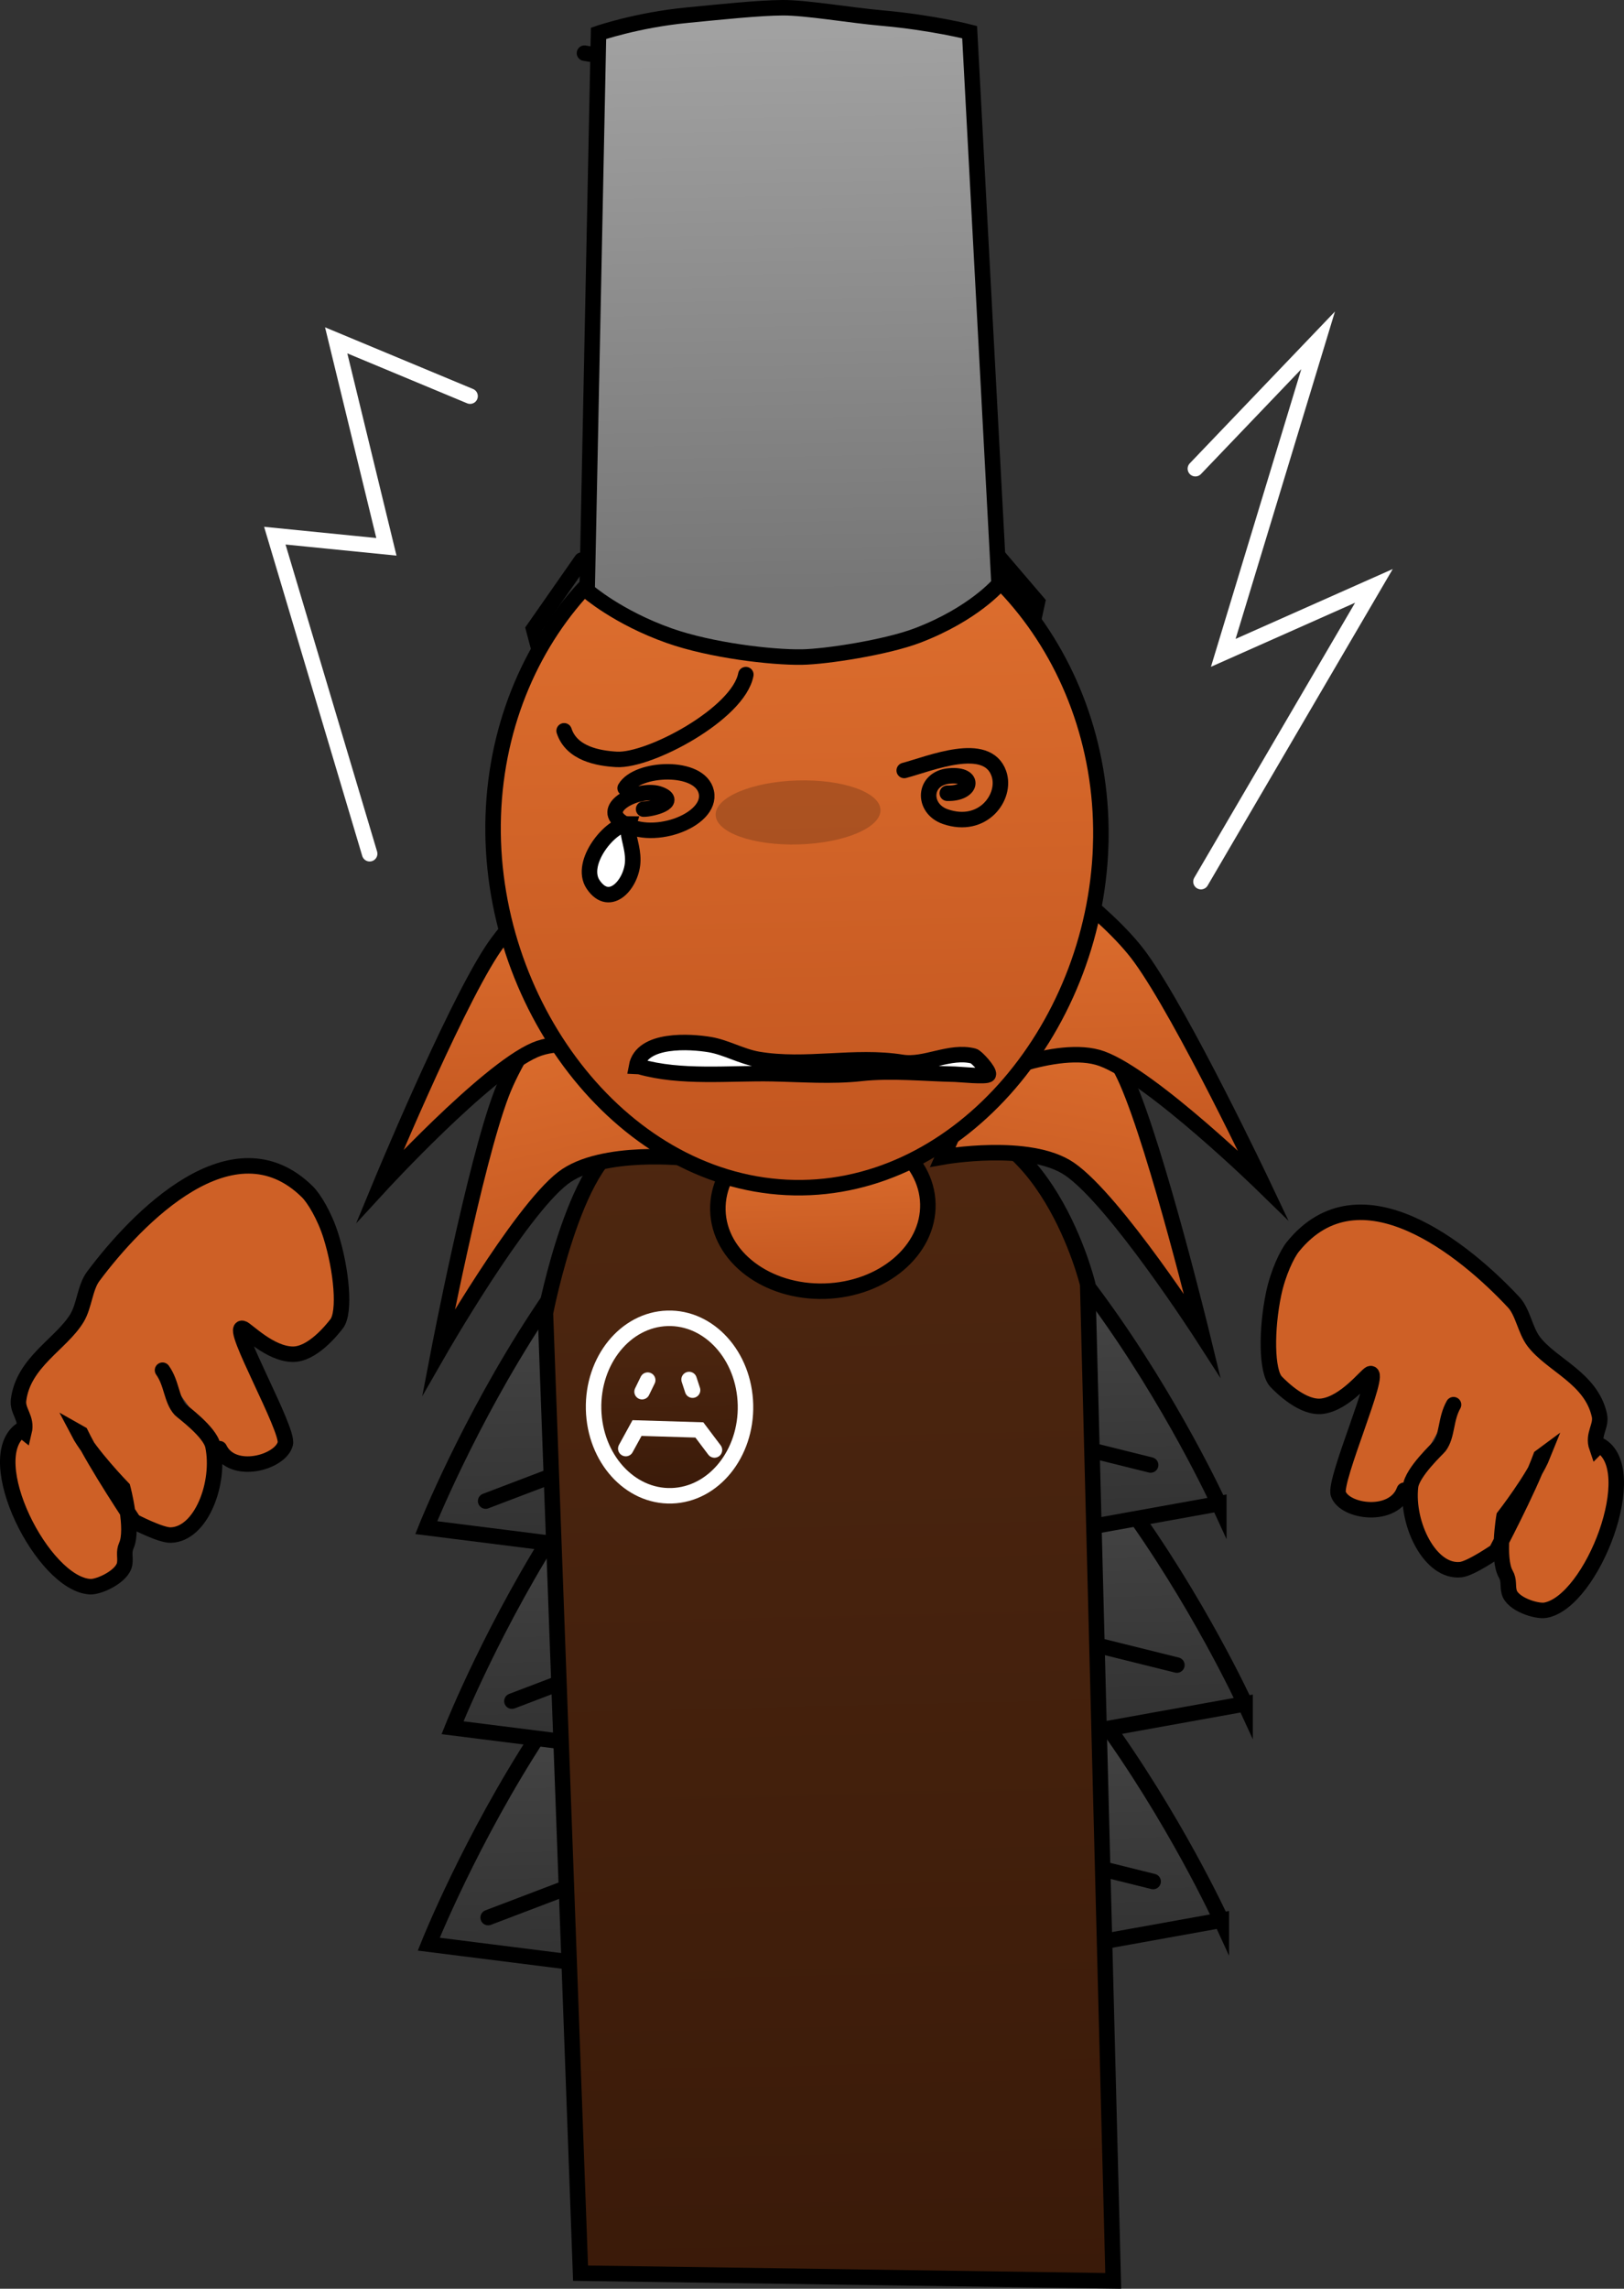 <svg version="1.1" xmlns="http://www.w3.org/2000/svg" xmlns:xlink="http://www.w3.org/1999/xlink" width="262.131" height="369.35" viewBox="0,0,262.131,369.35"><rect x="0" y="0" width="262.131" height="369.35" fill="#333333" stroke="none"/><defs><linearGradient x1="314.153" y1="231.717" x2="316.017" y2="308.373" gradientUnits="userSpaceOnUse" id="color-1"><stop offset="0" stop-color="#545454"/><stop offset="1" stop-color="#2f2f2f"/></linearGradient><linearGradient x1="317.988" y1="196.788" x2="319.852" y2="273.443" gradientUnits="userSpaceOnUse" id="color-2"><stop offset="0" stop-color="#545454"/><stop offset="1" stop-color="#2f2f2f"/></linearGradient><linearGradient x1="313.75" y1="164.499" x2="315.613" y2="241.154" gradientUnits="userSpaceOnUse" id="color-3"><stop offset="0" stop-color="#545454"/><stop offset="1" stop-color="#2f2f2f"/></linearGradient><linearGradient x1="313.829" y1="167.97" x2="318.404" y2="356.174" gradientUnits="userSpaceOnUse" id="color-4"><stop offset="0" stop-color="#4e2710"/><stop offset="1" stop-color="#3a1a09"/></linearGradient><linearGradient x1="315.1" y1="167.971" x2="315.761" y2="195.138" gradientUnits="userSpaceOnUse" id="color-5"><stop offset="0" stop-color="#e07130"/><stop offset="1" stop-color="#c2551f"/></linearGradient><linearGradient x1="290.333" y1="199.519" x2="291.029" y2="228.156" gradientUnits="userSpaceOnUse" id="color-6"><stop offset="0" stop-color="#4e2710"/><stop offset="1" stop-color="#3a1a09"/></linearGradient><linearGradient x1="363.424" y1="143.627" x2="354.178" y2="196.807" gradientUnits="userSpaceOnUse" id="color-7"><stop offset="0" stop-color="#e07130"/><stop offset="1" stop-color="#c2551f"/></linearGradient><linearGradient x1="362.23" y1="124.433" x2="363.55" y2="178.725" gradientUnits="userSpaceOnUse" id="color-8"><stop offset="0" stop-color="#e07130"/><stop offset="1" stop-color="#c2551f"/></linearGradient><linearGradient x1="263.769" y1="145.62" x2="275.586" y2="198.165" gradientUnits="userSpaceOnUse" id="color-9"><stop offset="0" stop-color="#e07130"/><stop offset="1" stop-color="#c2551f"/></linearGradient><linearGradient x1="265.564" y1="123.175" x2="266.884" y2="177.468" gradientUnits="userSpaceOnUse" id="color-10"><stop offset="0" stop-color="#e07130"/><stop offset="1" stop-color="#c2551f"/></linearGradient><linearGradient x1="309.928" y1="66.41" x2="312.652" y2="178.424" gradientUnits="userSpaceOnUse" id="color-11"><stop offset="0" stop-color="#e07130"/><stop offset="1" stop-color="#c2551f"/></linearGradient><linearGradient x1="309.17" y1="-7.945" x2="310.764" y2="82.567" gradientUnits="userSpaceOnUse" id="color-12"><stop offset="0" stop-color="#a1a1a1"/><stop offset="1" stop-color="#767676"/></linearGradient></defs><g transform="translate(-182.611,13.23)"><g stroke-miterlimit="10"><path d="M328.223,-8.087c0,0 -2.942,1.826 -11.396,2.971c-2.948,0.399 -12.313,1.82 -14.542,1.97c-3.603,0.241 -9.453,-0.311 -14.139,-0.421c-6.324,-0.149 -11.194,-1.086 -11.194,-1.086" fill="none" stroke="#000000" stroke-width="2.5" stroke-linecap="round"/><g stroke="#000000" stroke-width="2.5"><path d="M379.746,296.658l-65.258,11.761l-62.676,-7.903c0,0 27.013,-67.733 62.341,-68.798c35.328,-1.065 65.593,64.941 65.593,64.941z" fill="url(#color-1)" stroke-linecap="butt"/><path d="M261.405,296.228l51.644,-19.658l55.69,13.836" fill="none" stroke-linecap="round"/><path d="M288.157,299.731l26.407,-10.708l32.488,6.778" fill="none" stroke-linecap="round"/></g><g stroke="#000000" stroke-width="2.5"><path d="M383.581,261.729l-65.258,11.761l-62.676,-7.903c0,0 27.013,-67.733 62.341,-68.798c35.328,-1.065 65.593,64.941 65.593,64.941z" fill="url(#color-2)" stroke-linecap="butt"/><path d="M265.24,261.299l51.644,-19.658l55.69,13.836" fill="none" stroke-linecap="round"/><path d="M291.992,264.802l26.407,-10.708l32.488,6.778" fill="none" stroke-linecap="round"/></g><g stroke="#000000" stroke-width="2.5"><path d="M379.342,229.44l-65.258,11.761l-62.676,-7.903c0,0 27.013,-67.733 62.341,-68.798c35.328,-1.065 65.593,64.941 65.593,64.941z" fill="url(#color-3)" stroke-linecap="butt"/><path d="M261.001,229.01l51.644,-19.658l55.69,13.836" fill="none" stroke-linecap="round"/><path d="M287.753,232.513l26.407,-10.708l32.488,6.778" fill="none" stroke-linecap="round"/></g><path d="M276.317,353.611l-5.669,-154.937c0,0 5.256,-27.223 14,-27.914c8.684,-0.686 29.278,-1.893 47.257,-3.312c19.501,-1.54 26.271,26.564 26.271,26.564l4.122,160.839z" fill="url(#color-4)" stroke="#000000" stroke-width="2.5" stroke-linecap="butt"/><path d="M332.378,181.044c0.182,7.502 -7.258,13.812 -16.618,14.094c-9.36,0.282 -17.096,-5.571 -17.278,-13.072c-0.182,-7.502 7.258,-13.812 16.618,-14.094c9.36,-0.282 17.096,5.571 17.278,13.072z" fill="url(#color-5)" stroke="#000000" stroke-width="2.5" stroke-linecap="butt"/><path d="M302.938,213.468c0.192,7.908 -5.14,14.484 -11.909,14.688c-6.769,0.204 -12.413,-6.041 -12.605,-13.949c-0.192,-7.908 5.14,-14.484 11.909,-14.688c6.769,-0.204 12.413,6.041 12.605,13.949z" fill="url(#color-6)" stroke="#ffffff" stroke-width="2.5" stroke-linecap="butt"/><path d="M286.248,211.358l0.909,-1.864" fill="none" stroke="#ffffff" stroke-width="2.5" stroke-linecap="round"/><path d="M294.399,211.112l-0.562,-1.717" fill="none" stroke="#ffffff" stroke-width="2.5" stroke-linecap="round"/><path d="M283.619,220.539l1.816,-3.312l10.059,0.303l2.438,3.236" fill="none" stroke="#ffffff" stroke-width="2.5" stroke-linecap="round"/><path d="M349.448,140.224c0,0 11.055,11.922 15.054,21.042c4.891,11.154 12.16,41.016 12.16,41.016c0,0 -14.036,-21.777 -21.395,-26.839c-6.486,-4.461 -20.47,-1.957 -20.47,-1.957z" fill="url(#color-7)" stroke="#000000" stroke-width="2.5" stroke-linecap="round"/><path d="M347.971,124.862c0,0 13.069,8.653 18.73,16.467c6.923,9.556 19.788,36.704 19.788,36.704c0,0 -17.882,-17.456 -26.023,-20.416c-7.176,-2.608 -20.296,3.58 -20.296,3.58z" fill="url(#color-8)" stroke="#000000" stroke-width="2.5" stroke-linecap="round"/><path d="M293.805,173.711c0,0 -14.085,-1.658 -20.345,3.187c-7.102,5.497 -20.059,28.089 -20.059,28.089c0,0 5.807,-30.256 10.149,-41.688c3.551,-9.348 14.01,-21.919 14.01,-21.919z" fill="url(#color-9)" stroke="#000000" stroke-width="2.5" stroke-linecap="round"/><path d="M289.38,158.557c0,0 -13.402,-5.388 -20.441,-2.351c-7.986,3.445 -24.993,21.954 -24.993,21.954c0,0 11.527,-27.883 17.975,-37.842c5.273,-8.144 17.902,-17.572 17.902,-17.572z" fill="url(#color-10)" stroke="#000000" stroke-width="2.5" stroke-linecap="round"/><path d="M342.308,74.859l7.754,9.073l-13.267,61.34l-52.848,0.31l-15.208,-57.308l7.76,-11.113" fill="none" stroke="#000000" stroke-width="2.5" stroke-linecap="round"/><path d="M360.275,123.283c-1.009,30.034 -23.65,56.456 -50.725,55.107c-27.075,-1.35 -48.331,-29.96 -47.322,-59.994c1.009,-30.034 23.775,-53.287 50.85,-51.937c27.075,1.35 48.205,26.791 47.196,56.824z" fill="url(#color-11)" stroke="#000000" stroke-width="2.5" stroke-linecap="butt"/><path d="M277.381,82.099l1.839,-89.947c0,0 6.225,-2.151 14.298,-2.932c5.078,-0.491 11.612,-1.188 15.459,-1.2c3.814,-0.012 10.825,1.207 15.903,1.657c8.241,0.731 14.24,2.281 14.24,2.281l4.747,89.06c0,0 -4.054,4.833 -13.174,8.311c-4.992,1.904 -14.695,3.413 -18.658,3.477c-4.876,0.079 -14.675,-1.076 -21.387,-3.445c-8.368,-2.953 -13.267,-7.262 -13.267,-7.262z" fill="url(#color-12)" stroke="#000000" stroke-width="2.5" stroke-linecap="butt"/><path d="M324.73,117.48c0.069,2.851 -5.83,5.341 -13.177,5.563c-7.347,0.222 -13.359,-1.91 -13.428,-4.761c-0.069,-2.851 5.83,-5.341 13.177,-5.563c7.347,-0.222 13.359,1.91 13.428,4.761z" fill-opacity="0.184" fill="#000000" stroke="none" stroke-width="0" stroke-linecap="butt"/><path d="M328.563,111.108c4.133,-1.096 13.365,-4.997 15.279,0.51c1.291,3.716 -2.563,9.049 -8.652,6.937c-3.757,-1.303 -3.608,-6.202 0.679,-6.568c4.317,-0.368 3.65,2.919 -0.359,2.796" fill="none" stroke="#000000" stroke-width="2.5" stroke-linecap="round"/><path d="M283.514,113.962c1.962,-3.377 12.131,-3.876 13.108,0.655c1.004,4.658 -9.304,8.342 -13.922,4.634c-3.068,-2.464 3.415,-5.507 6.485,-4.286c2.994,1.191 -1.237,2.387 -2.69,2.378" fill="none" stroke="#000000" stroke-width="2.5" stroke-linecap="round"/><path d="M285.35,158.868c0.836,-4.583 8.701,-4.055 11.875,-3.513c2.562,0.437 5.103,1.922 7.76,2.372c7.705,1.305 15.573,-0.745 23.21,0.479c3.755,0.602 7.715,-2.013 11.56,-1.013c0.498,0.13 2.578,2.425 2.389,2.967c-0.156,0.446 -4.816,-0.022 -5.373,-0.033c-5.015,-0.099 -10.23,-0.67 -15.214,-0.122c-4.716,0.518 -9.553,0.134 -14.307,0.041c-6.869,-0.135 -14.754,0.771 -21.419,-1.154z" fill="#ffffff" stroke="#000000" stroke-width="2.5" stroke-linecap="round"/><path d="M283.954,120.182c0.043,1.881 0.822,3.35 0.794,5.446c-0.049,3.67 -3.677,7.912 -6.396,3.883c-2.361,-3.498 2.883,-9.844 5.747,-9.787z" fill="#ffffff" stroke="#000000" stroke-width="2.5" stroke-linecap="round"/><path d="M302.997,95.637c-1.2,6.314 -15.551,13.983 -20.863,13.682c-2.933,-0.166 -7.263,-0.919 -8.468,-4.61" fill="none" stroke="#000000" stroke-width="2.5" stroke-linecap="round"/><path d="M208.843,207.892c1.532,2.15 1.406,4.778 2.883,6.38c0.269,0.291 4.772,3.544 5.252,5.843c1.235,5.92 -1.861,14.266 -6.821,14.385c-1.64,0.039 -5.956,-2.218 -5.956,-2.218c0,0 -6.101,-9.107 -8.551,-14.163l-0.382,-0.216c1.837,3.517 7.164,9.008 7.164,9.008c0,0 1.767,6.598 0.577,9.274c-0.487,1.096 -0.106,1.852 -0.273,2.938c-0.311,2.024 -4.114,3.771 -5.543,3.706c-7.624,-0.35 -17.889,-20.676 -11.133,-25.35l0.443,0.354c0.535,-2.219 -1.124,-3.303 -0.897,-5.12c0.77,-6.165 6.926,-9.063 9.443,-13.26c1.181,-1.968 1.278,-4.915 2.598,-6.687c7.042,-9.449 22.583,-25.512 34.589,-13.653c1.036,1.023 2.767,3.84 3.795,7.131c1.718,5.502 2.349,12.312 0.918,14.16c-0.818,1.056 -3.933,4.919 -7.05,4.91c-3.723,-0.011 -7.505,-4.028 -8.136,-4.174c-2.099,-0.485 7.471,16.307 6.9,18.602c-0.762,3.062 -8.5,5.196 -10.626,0.81" fill="#ce6026" stroke="#000000" stroke-width="2.5" stroke-linecap="round"/><path d="M409.269,227.26c-1.703,4.642 -9.593,3.551 -10.635,0.609c-0.781,-2.205 7.165,-20.166 5.124,-19.404c-0.614,0.229 -3.998,4.724 -7.697,5.231c-3.097,0.424 -6.553,-3.001 -7.464,-3.941c-1.594,-1.646 -1.602,-8.498 -0.407,-14.194c0.715,-3.407 2.173,-6.437 3.107,-7.591c10.826,-13.383 27.768,0.512 35.646,8.966c1.477,1.585 1.849,4.501 3.205,6.299c2.893,3.836 9.281,5.897 10.62,11.921c0.395,1.775 -1.152,3.074 -0.414,5.207l0.407,-0.41c7.15,3.745 -1.157,25.311 -8.701,26.673c-1.415,0.255 -5.357,-0.975 -5.854,-2.945c-0.267,-1.058 0.041,-1.86 -0.545,-2.884c-1.432,-2.501 -0.29,-9.293 -0.29,-9.293c0,0 4.782,-6.166 6.28,-9.906l-0.359,0.266c-1.964,5.351 -7.178,15.213 -7.178,15.213c0,0 -4.078,2.817 -5.712,2.997c-4.94,0.542 -8.795,-7.341 -8.119,-13.388c0.263,-2.349 4.435,-6.18 4.675,-6.506c1.319,-1.788 0.948,-4.383 2.27,-6.724" fill="#ce6026" stroke="#000000" stroke-width="2.5" stroke-linecap="round"/><path d="M375.558,62.407l19.812,-20.712l-15.309,50.43l24.315,-10.806l-27.917,47.729" fill="none" stroke="#ffffff" stroke-width="2.5" stroke-linecap="round"/><path d="M242.278,124.545l-15.309,-51.331l18.011,1.801l-8.105,-33.32l21.613,9.005" fill="none" stroke="#ffffff" stroke-width="2.5" stroke-linecap="round"/></g></g></svg>